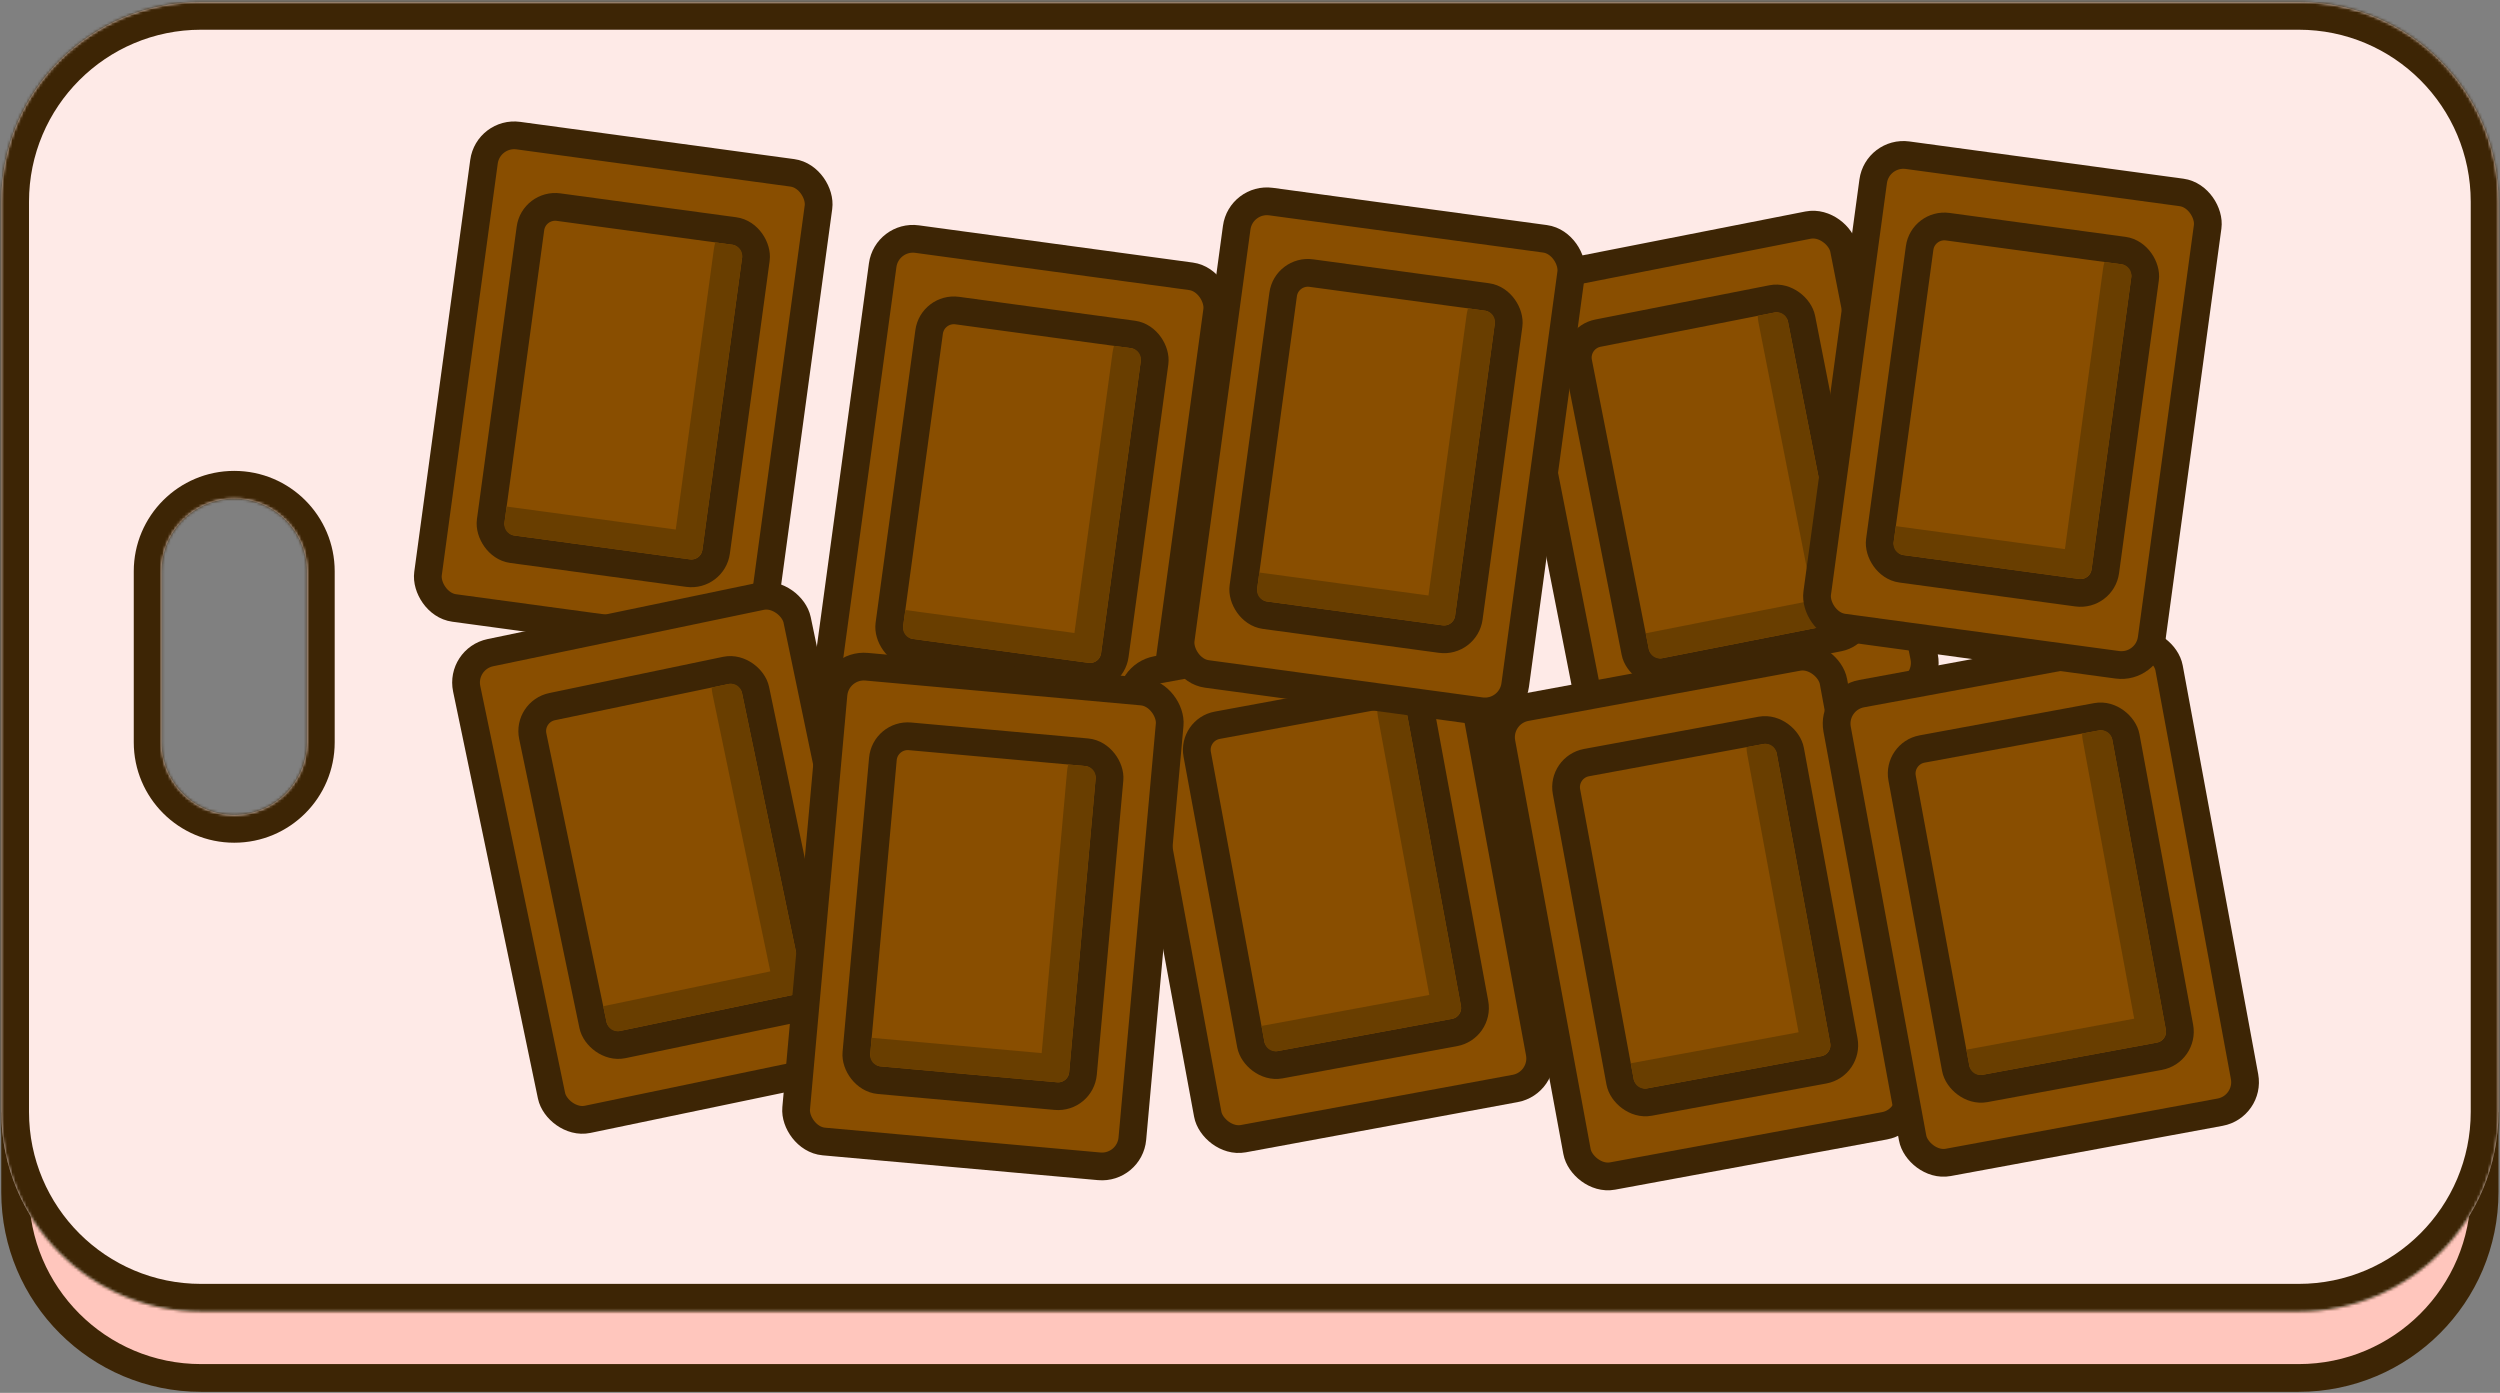 <svg width="901" height="502" viewBox="0 0 901 502" fill="none" xmlns="http://www.w3.org/2000/svg">
<rect x="0" y="0" width="901" height="502" fill="#808080" stroke="none"/>
<path d="M895.452 429.617C895.452 466.62 865.455 496.617 828.452 496.617L72.452 496.617C35.449 496.617 5.452 466.62 5.452 429.617L5.452 419.592C18.689 442.897 43.734 458.617 72.452 458.617L828.452 458.617C857.169 458.617 882.215 442.897 895.452 419.592V429.617Z" fill="#FFC6BD" stroke="#3D2505" stroke-width="10"/>
<mask id="path-2-inside-1_125_4849" fill="white">
<path fill-rule="evenodd" clip-rule="evenodd" d="M0.452 400.712V72.712C0.452 32.947 32.687 0.712 72.452 0.712H828.452C868.216 0.712 900.452 32.947 900.452 72.712V400.712C900.452 440.476 868.216 472.712 828.452 472.712H72.452C32.687 472.712 0.452 440.476 0.452 400.712ZM84.416 179.709C69.942 179.709 58.208 191.443 58.208 205.917V267.507C58.208 281.981 69.942 293.715 84.416 293.715C98.891 293.715 110.625 281.981 110.625 267.507V205.917C110.625 191.443 98.891 179.709 84.416 179.709Z"/>
</mask>
<path fill-rule="evenodd" clip-rule="evenodd" d="M0.452 400.712V72.712C0.452 32.947 32.687 0.712 72.452 0.712H828.452C868.216 0.712 900.452 32.947 900.452 72.712V400.712C900.452 440.476 868.216 472.712 828.452 472.712H72.452C32.687 472.712 0.452 440.476 0.452 400.712ZM84.416 179.709C69.942 179.709 58.208 191.443 58.208 205.917V267.507C58.208 281.981 69.942 293.715 84.416 293.715C98.891 293.715 110.625 281.981 110.625 267.507V205.917C110.625 191.443 98.891 179.709 84.416 179.709Z" fill="#FEEAE7"/>
<path d="M-9.548 72.712V400.712H10.452V72.712H-9.548ZM72.452 -9.288C27.164 -9.288 -9.548 27.425 -9.548 72.712H10.452C10.452 38.47 38.21 10.712 72.452 10.712V-9.288ZM828.452 -9.288H72.452V10.712H828.452V-9.288ZM910.452 72.712C910.452 27.425 873.739 -9.288 828.452 -9.288V10.712C862.693 10.712 890.452 38.47 890.452 72.712H910.452ZM910.452 400.712V72.712H890.452V400.712H910.452ZM828.452 482.712C873.739 482.712 910.452 445.999 910.452 400.712H890.452C890.452 434.954 862.693 462.712 828.452 462.712V482.712ZM72.452 482.712H828.452V462.712H72.452V482.712ZM-9.548 400.712C-9.548 445.999 27.164 482.712 72.452 482.712V462.712C38.21 462.712 10.452 434.954 10.452 400.712H-9.548ZM68.208 205.917C68.208 196.966 75.464 189.709 84.416 189.709V169.709C64.419 169.709 48.208 185.92 48.208 205.917H68.208ZM68.208 267.507V205.917H48.208V267.507H68.208ZM84.416 283.715C75.464 283.715 68.208 276.459 68.208 267.507H48.208C48.208 287.504 64.419 303.715 84.416 303.715V283.715ZM100.625 267.507C100.625 276.459 93.368 283.715 84.416 283.715V303.715C104.414 303.715 120.625 287.504 120.625 267.507H100.625ZM100.625 205.917V267.507H120.625V205.917H100.625ZM84.416 189.709C93.368 189.709 100.625 196.966 100.625 205.917H120.625C120.625 185.92 104.414 169.709 84.416 169.709V189.709Z" fill="#3D2505" mask="url(#path-2-inside-1_125_4849)"/>
<rect x="175.911" y="47.394" width="121.653" height="171.801" rx="11" transform="rotate(7.739 175.911 47.394)" fill="#894E00" stroke="#3D2505" stroke-width="10"/>
<rect x="196.662" y="79.058" width="72" height="114.421" rx="4" transform="rotate(7.739 196.662 79.058)" fill="#894E00"/>
<rect x="192.381" y="73.43" width="82" height="124.421" rx="9" transform="rotate(7.739 192.381 73.43)" stroke="#3D2505" stroke-width="10"/>
<path fill-rule="evenodd" clip-rule="evenodd" d="M182.596 182.559L243.541 190.842L257.274 89.789C257.387 88.956 257.562 88.147 257.795 87.366L264.043 88.215C266.232 88.512 267.765 90.528 267.468 92.717L253.137 198.169C252.839 200.358 250.824 201.891 248.635 201.593L185.217 192.975C183.028 192.677 181.495 190.662 181.793 188.473L182.596 182.559Z" fill="#693E00"/>
<rect x="319.595" y="84.685" width="121.653" height="171.801" rx="11" transform="rotate(7.739 319.595 84.685)" fill="#894E00" stroke="#3D2505" stroke-width="10"/>
<rect x="340.347" y="116.349" width="72" height="114.421" rx="4" transform="rotate(7.739 340.347 116.349)" fill="#894E00"/>
<rect x="336.066" y="110.721" width="82" height="124.421" rx="9" transform="rotate(7.739 336.066 110.721)" stroke="#3D2505" stroke-width="10"/>
<path fill-rule="evenodd" clip-rule="evenodd" d="M326.281 219.85L387.225 228.133L400.958 127.08C401.071 126.247 401.247 125.438 401.479 124.657L407.727 125.506C409.916 125.803 411.45 127.819 411.152 130.008L396.821 235.46C396.524 237.649 394.508 239.182 392.319 238.884L328.902 230.266C326.713 229.968 325.179 227.953 325.477 225.764L326.281 219.85Z" fill="#693E00"/>
<rect x="543.061" y="102.492" width="121.653" height="171.801" rx="11" transform="rotate(-11.133 543.061 102.492)" fill="#894E00" stroke="#3D2505" stroke-width="10"/>
<rect x="572.939" y="125.741" width="72" height="114.421" rx="4" transform="rotate(-11.133 572.939 125.741)" fill="#894E00"/>
<rect x="567.068" y="121.801" width="82" height="124.421" rx="9" transform="rotate(-11.133 567.068 121.801)" stroke="#3D2505" stroke-width="10"/>
<path fill-rule="evenodd" clip-rule="evenodd" d="M593.107 228.229L653.455 216.353L633.763 116.291C633.601 115.466 633.505 114.643 633.472 113.829L639.659 112.611C641.827 112.185 643.93 113.596 644.356 115.764L664.905 220.182C665.331 222.349 663.92 224.452 661.752 224.879L598.957 237.237C596.789 237.663 594.686 236.252 594.26 234.084L593.107 228.229Z" fill="#693E00"/>
<rect x="406.064" y="243.432" width="121.653" height="171.801" rx="11" transform="rotate(-10.464 406.064 243.432)" fill="#894E00" stroke="#3D2505" stroke-width="10"/>
<rect x="435.668" y="267.027" width="72" height="114.421" rx="4" transform="rotate(-10.464 435.668 267.027)" fill="#894E00"/>
<rect x="429.843" y="263.019" width="82" height="124.421" rx="9" transform="rotate(-10.464 429.843 263.019)" stroke="#3D2505" stroke-width="10"/>
<path fill-rule="evenodd" clip-rule="evenodd" d="M454.638 369.743L515.12 358.573L496.598 258.288C496.446 257.461 496.36 256.638 496.336 255.823L502.537 254.678C504.709 254.276 506.796 255.712 507.197 257.885L526.524 362.536C526.926 364.708 525.49 366.794 523.317 367.196L460.382 378.819C458.209 379.22 456.123 377.784 455.722 375.612L454.638 369.743Z" fill="#693E00"/>
<rect x="539.149" y="256.889" width="121.653" height="171.801" rx="11" transform="rotate(-10.464 539.149 256.889)" fill="#894E00" stroke="#3D2505" stroke-width="10"/>
<rect x="568.753" y="280.484" width="72" height="114.421" rx="4" transform="rotate(-10.464 568.753 280.484)" fill="#894E00"/>
<rect x="562.928" y="276.476" width="82" height="124.421" rx="9" transform="rotate(-10.464 562.928 276.476)" stroke="#3D2505" stroke-width="10"/>
<path fill-rule="evenodd" clip-rule="evenodd" d="M587.723 383.2L648.204 372.03L629.683 271.745C629.53 270.918 629.444 270.095 629.421 269.28L635.622 268.135C637.794 267.733 639.88 269.169 640.282 271.342L659.609 375.993C660.01 378.165 658.575 380.251 656.402 380.653L593.466 392.276C591.294 392.677 589.208 391.241 588.807 389.069L587.723 383.2Z" fill="#693E00"/>
<rect x="660.103" y="251.985" width="121.653" height="171.801" rx="11" transform="rotate(-10.464 660.103 251.985)" fill="#894E00" stroke="#3D2505" stroke-width="10"/>
<rect x="689.707" y="275.581" width="72" height="114.421" rx="4" transform="rotate(-10.464 689.707 275.581)" fill="#894E00"/>
<rect x="683.882" y="271.572" width="82" height="124.421" rx="9" transform="rotate(-10.464 683.882 271.572)" stroke="#3D2505" stroke-width="10"/>
<path fill-rule="evenodd" clip-rule="evenodd" d="M708.677 378.297L769.159 367.127L750.637 266.842C750.485 266.015 750.399 265.191 750.375 264.377L756.576 263.231C758.748 262.83 760.835 264.266 761.236 266.438L780.563 371.089C780.965 373.262 779.529 375.348 777.356 375.749L714.421 387.373C712.248 387.774 710.162 386.338 709.761 384.166L708.677 378.297Z" fill="#693E00"/>
<rect x="447.187" y="71.17" width="121.653" height="171.801" rx="11" transform="rotate(7.739 447.187 71.17)" fill="#894E00" stroke="#3D2505" stroke-width="10"/>
<rect x="467.939" y="102.833" width="72" height="114.421" rx="4" transform="rotate(7.739 467.939 102.833)" fill="#894E00"/>
<rect x="463.657" y="97.205" width="82" height="124.421" rx="9" transform="rotate(7.739 463.657 97.205)" stroke="#3D2505" stroke-width="10"/>
<path fill-rule="evenodd" clip-rule="evenodd" d="M453.872 206.335L514.817 214.617L528.55 113.565C528.663 112.732 528.839 111.922 529.071 111.141L535.319 111.99C537.508 112.288 539.041 114.303 538.744 116.492L524.413 221.944C524.115 224.133 522.1 225.666 519.911 225.369L456.494 216.75C454.305 216.453 452.771 214.437 453.069 212.248L453.872 206.335Z" fill="#693E00"/>
<rect x="676.573" y="54.453" width="121.653" height="171.801" rx="11" transform="rotate(7.739 676.573 54.453)" fill="#894E00" stroke="#3D2505" stroke-width="10"/>
<rect x="697.324" y="86.116" width="72" height="114.421" rx="4" transform="rotate(7.739 697.324 86.116)" fill="#894E00"/>
<rect x="693.043" y="80.488" width="82" height="124.421" rx="9" transform="rotate(7.739 693.043 80.488)" stroke="#3D2505" stroke-width="10"/>
<path fill-rule="evenodd" clip-rule="evenodd" d="M683.258 189.618L744.202 197.9L757.936 96.848C758.049 96.015 758.224 95.206 758.457 94.424L764.705 95.273C766.894 95.571 768.427 97.587 768.13 99.776L753.799 205.227C753.501 207.416 751.485 208.95 749.296 208.652L685.879 200.033C683.69 199.736 682.157 197.72 682.454 195.531L683.258 189.618Z" fill="#693E00"/>
<rect x="165.951" y="237.467" width="121.653" height="171.801" rx="11" transform="rotate(-11.775 165.951 237.467)" fill="#894E00" stroke="#3D2505" stroke-width="10"/>
<rect x="196.087" y="260.38" width="72" height="114.421" rx="4" transform="rotate(-11.775 196.087 260.38)" fill="#894E00"/>
<rect x="190.172" y="256.505" width="82" height="124.421" rx="9" transform="rotate(-11.775 190.172 256.505)" stroke="#3D2505" stroke-width="10"/>
<path fill-rule="evenodd" clip-rule="evenodd" d="M217.403 362.635L277.613 350.084L256.802 250.248C256.63 249.425 256.525 248.604 256.483 247.79L262.656 246.503C264.819 246.052 266.937 247.44 267.388 249.603L289.105 353.784C289.556 355.947 288.168 358.065 286.006 358.516L223.353 371.577C221.19 372.027 219.071 370.64 218.62 368.477L217.403 362.635Z" fill="#693E00"/>
<rect x="301.37" y="239.301" width="121.653" height="171.801" rx="11" transform="rotate(5.149 301.37 239.301)" fill="#894E00" stroke="#3D2505" stroke-width="10"/>
<rect x="323.531" y="269.993" width="72" height="114.421" rx="4" transform="rotate(5.149 323.531 269.993)" fill="#894E00"/>
<rect x="319" y="264.565" width="82" height="124.421" rx="9" transform="rotate(5.149 319 264.565)" stroke="#3D2505" stroke-width="10"/>
<path fill-rule="evenodd" clip-rule="evenodd" d="M314.157 374.025L375.414 379.545L384.566 277.975C384.641 277.137 384.78 276.321 384.977 275.53L391.257 276.096C393.457 276.294 395.08 278.238 394.882 280.439L385.331 386.43C385.133 388.63 383.189 390.253 380.988 390.055L317.247 384.311C315.046 384.113 313.423 382.169 313.622 379.968L314.157 374.025Z" fill="#693E00"/>
</svg>
